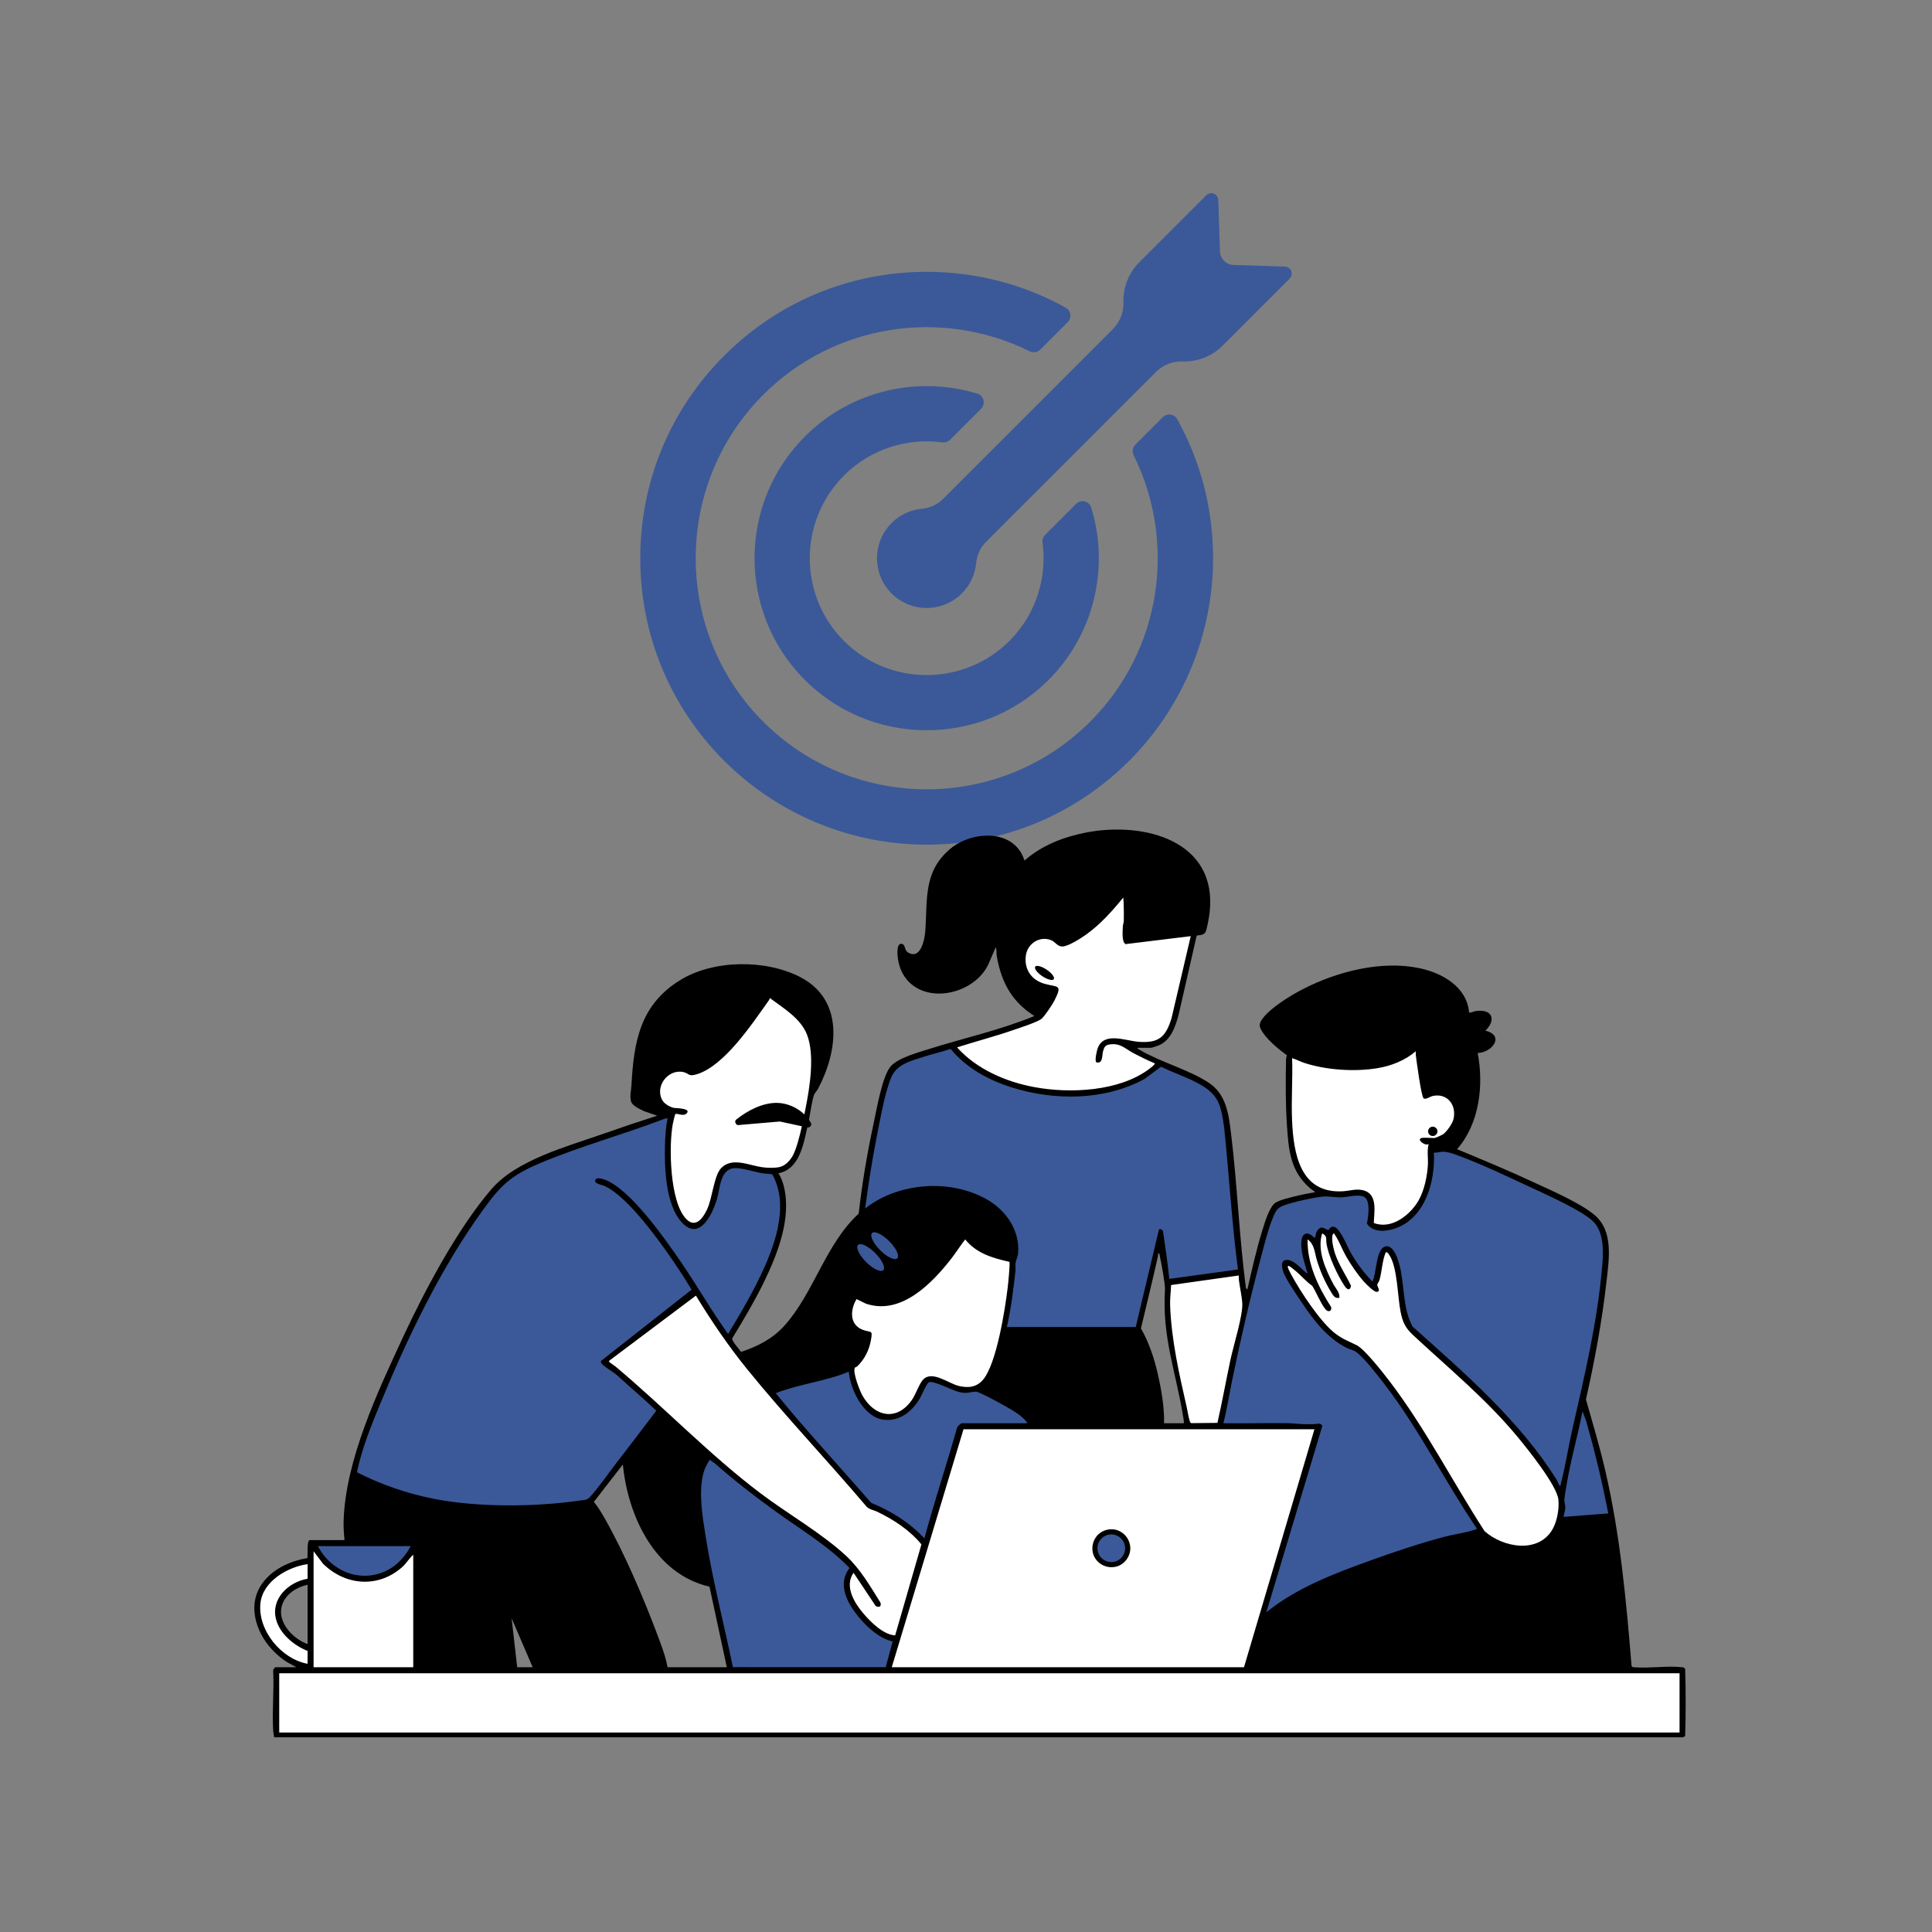 <svg xmlns="http://www.w3.org/2000/svg" xmlns:xlink="http://www.w3.org/1999/xlink" width="500" zoomAndPan="magnify" viewBox="0 0 375 375" height="500" preserveAspectRatio="xMidYMid meet" version="1.0"><rect x="0" y="0" width="375" height="375" fill="#808080" stroke="none"/><defs><clipPath id="38806d0981"><path d="M 124.273 52.656 L 235.59 52.656 L 235.59 163.949 L 124.273 163.949 Z M 124.273 52.656 " clip-rule="nonzero"/></clipPath><clipPath id="ae996bbaaa"><path d="M 170.004 37.5 L 250.723 37.5 L 250.723 118.242 L 170.004 118.242 Z M 170.004 37.5 " clip-rule="nonzero"/></clipPath><clipPath id="46890118b9"><path d="M 49 161 L 327.359 161 L 327.359 337.207 L 49 337.207 Z M 49 161 " clip-rule="nonzero"/></clipPath></defs><g clip-path="url(#38806d0981)"><path fill="#3b5998" d="M 211.594 140.082 C 194.113 157.562 165.676 157.574 148.176 140.117 C 130.828 122.809 130.633 94.559 147.754 77.023 C 161.723 62.707 182.926 59.766 199.871 68.191 C 200.551 68.527 201.371 68.398 201.906 67.863 L 207.25 62.516 C 208.074 61.691 207.887 60.301 206.871 59.734 C 198.703 55.184 189.473 52.762 179.867 52.762 C 165.02 52.762 151.059 58.543 140.559 69.043 C 130.059 79.543 124.273 93.504 124.273 108.355 C 124.273 123.133 130.004 137.035 140.41 147.52 C 150.605 157.785 164.445 163.699 178.914 163.941 C 194.414 164.199 209.008 158.164 219.797 147.039 C 229.855 136.668 235.48 122.727 235.461 108.277 C 235.449 98.699 233.027 89.496 228.488 81.352 C 227.918 80.332 226.531 80.148 225.707 80.973 L 220.359 86.316 C 219.824 86.852 219.695 87.672 220.035 88.352 C 228.375 105.141 225.566 126.109 211.594 140.082 " fill-opacity="1" fill-rule="nonzero"/></g><path fill="#3b5998" d="M 156.23 84.719 C 143.316 97.633 143.199 118.574 155.883 131.637 C 168.754 144.891 190.117 145.148 203.297 132.199 C 212.504 123.148 215.344 110.066 211.812 98.527 C 211.426 97.254 209.82 96.855 208.879 97.797 L 202.855 103.824 C 202.465 104.215 202.281 104.766 202.355 105.312 C 203.254 112.016 201.168 119.051 196.094 124.234 C 187.34 133.172 172.855 133.312 163.941 124.531 C 154.965 115.691 154.922 101.195 163.816 92.301 C 169.016 87.102 176.133 84.957 182.914 85.867 C 183.461 85.941 184.008 85.758 184.398 85.367 L 190.426 79.344 C 191.363 78.406 190.969 76.797 189.703 76.41 C 178.25 72.906 165.273 75.676 156.23 84.719 " fill-opacity="1" fill-rule="nonzero"/><g clip-path="url(#ae996bbaaa)"><path fill="#3b5998" d="M 239.426 51.43 C 237.992 51.383 236.84 50.23 236.793 48.797 L 236.473 38.824 C 236.434 37.629 234.984 37.059 234.141 37.902 L 221.141 50.902 C 219.082 52.961 217.969 55.777 218.062 58.688 C 218.125 60.621 217.383 62.496 216.016 63.867 L 183.012 96.871 C 181.922 97.957 180.48 98.602 178.949 98.746 C 176.793 98.949 174.695 99.879 173.043 101.527 C 172.949 101.625 172.855 101.719 172.762 101.82 C 169.379 105.492 169.383 111.234 172.773 114.902 C 176.516 118.949 182.832 119.039 186.695 115.18 C 188.344 113.531 189.27 111.434 189.477 109.281 C 189.621 107.746 190.262 106.301 191.352 105.211 L 224.355 72.207 C 225.727 70.84 227.602 70.098 229.535 70.16 C 232.445 70.254 235.262 69.141 237.32 67.082 L 250.32 54.082 C 251.164 53.238 250.594 51.789 249.398 51.75 L 239.426 51.43 " fill-opacity="1" fill-rule="nonzero"/></g><path fill="#ffffff" d="M 60.367 299.848 C 60.398 299.727 60.641 299.598 60.785 299.594 C 62.594 299.418 64.863 299.844 66.613 299.59 C 67.781 299.418 67.566 298.102 67.539 297.176 C 67.258 287.574 70.309 279.617 73.961 270.918 C 79.219 258.402 85.227 246.109 93.082 235.012 C 96.168 230.652 98.141 228.309 103.109 226.031 C 110.809 222.496 119.379 220.57 127.113 217.352 C 130.113 216.102 126.688 215.582 125.57 215.137 C 125.207 214.992 123.531 214.164 123.391 213.941 C 123.121 213.512 123.188 210.059 123.23 209.301 C 123.734 200.332 126.465 193.059 135.18 189.398 C 141.898 186.578 155.355 187.352 159.445 194.266 C 161.922 198.449 161.297 204.008 159.449 208.332 C 158.898 209.617 157.762 211.199 157.367 212.422 C 156.113 216.297 156.109 221.414 153.945 225.008 C 152.977 226.609 152.332 226.285 151.02 227.082 C 149.977 227.715 150.945 228.75 151.211 229.516 C 153.086 234.965 150.84 241.621 148.555 246.629 C 146.5 251.137 143.961 255.438 141.406 259.668 C 141.344 260.105 141.578 260.438 141.773 260.793 C 142.09 261.371 143.191 262.879 143.824 262.926 C 144.531 262.977 146.734 262.066 147.473 261.723 C 156.098 257.656 159.047 245.75 164.754 238.652 C 165.5 237.73 167.215 236.332 167.41 235.301 C 167.824 233.082 167.922 230.738 168.277 228.5 C 169.172 222.84 170.344 215.996 172.008 210.551 C 173.137 206.848 174.379 206.359 177.883 205.09 C 184.969 202.527 193.316 201.242 200.148 198.176 C 202.746 197.008 200.344 196.184 199.191 195.207 C 195.469 192.074 194.746 188.547 194.059 183.996 C 193.984 183.504 193.645 182.266 192.957 182.734 C 192.773 182.859 191.566 186.199 191.188 186.879 C 189.523 189.852 186.492 192.008 183.02 192.219 C 178.734 192.48 174.508 189.238 174.926 184.707 C 175.512 184.809 175.688 185.363 176.258 185.625 C 178.922 186.844 180.047 183.074 180.262 181.121 C 180.82 176.047 179.723 171.719 183.023 167.211 C 186.16 162.93 194.723 160.547 197.691 166.027 C 198.012 166.621 198.133 167.711 198.855 167.688 C 199.336 167.668 200.695 166.406 201.219 166.059 C 208.633 161.145 221.664 159.715 229.172 165.059 C 233.859 168.395 235.027 173.93 233.711 179.375 C 233.223 181.402 231.945 180.535 231.531 181.699 C 230.52 186.375 229.57 191.086 228.371 195.715 C 227.547 198.898 226.754 202.379 222.867 202.715 C 222.105 202.781 220.223 202.438 219.781 202.797 C 218.902 203.516 221.406 204.688 221.945 204.969 C 225.785 206.996 230.32 208.359 234.008 210.586 C 238.473 213.281 238.176 220.324 238.621 224.98 C 238.953 228.465 239.289 231.973 239.625 235.48 C 240.07 240.113 240.305 245.434 241.141 249.973 C 241.383 251.293 242.078 252.391 242.676 250.539 C 243.871 246.824 244.516 242.691 245.711 238.898 C 246.098 237.664 246.82 235.27 247.652 234.34 C 248.84 233.008 253.449 232.695 255.223 232.07 C 257.262 231.352 254.785 230.254 254.129 229.648 C 251.918 227.609 251.004 224.191 250.645 221.293 C 249.977 215.828 250.441 210.152 250.293 204.633 C 250.188 204.02 248.422 203.039 247.879 202.547 C 247.242 201.969 245.281 199.746 245.281 198.965 C 245.281 197.934 247.578 196.195 248.406 195.574 C 256.172 189.762 271.023 185.203 279.98 190.289 C 281.871 191.363 283.418 192.832 284.18 194.93 C 284.453 195.688 284.395 197.219 285.391 197.223 C 286.168 197.227 288.012 196.305 288.656 197.324 C 289.34 198.414 287.566 199.621 287.668 200.109 C 287.848 200.941 290.473 200.953 289.152 202.633 C 288.449 203.527 286.379 203.656 286.176 204.328 C 286.008 204.883 286.594 207.156 286.648 207.965 C 286.941 212.375 285.77 218.047 283.145 221.641 C 282.941 221.918 282.59 222.109 282.406 222.402 C 281.812 223.367 282.797 223.73 283.531 224.09 C 288.141 226.344 293.242 228.152 297.934 230.363 C 300.863 231.746 308.16 235.016 309.988 237.316 C 312.551 240.539 311.289 247.227 310.809 251.141 C 309.957 258.051 308.656 264.875 307.148 271.664 C 312.539 288.375 314.672 305.703 316.004 323.184 C 315.965 323.543 316.652 324.277 316.914 324.277 L 326.25 324.277 C 326.27 324.277 326.5 324.508 326.5 324.527 L 326.5 336.363 C 326.5 336.383 326.27 336.613 326.25 336.613 L 53.949 336.613 C 53.93 336.613 53.699 336.383 53.699 336.363 L 53.699 324.527 C 53.699 324.508 53.93 324.277 53.949 324.277 L 57.949 324.277 C 58.051 324.277 58.586 323.855 58.672 323.695 C 58.703 323.137 56.645 322.375 56.148 322.074 C 53.457 320.449 51.25 317.688 50.41 314.641 C 48.734 308.566 53.07 304.965 58.359 303.34 C 58.809 303.203 60.367 303.129 60.367 302.348 C 60.367 301.742 60.25 300.305 60.367 299.848 Z M 230.25 276.715 C 230.371 276.594 230.398 276.328 230.445 276.156 C 229.566 270.633 227.855 265.207 227.137 259.641 C 226.652 255.898 227.07 252.105 226.492 248.445 C 226.281 247.121 225.977 243.434 225.426 242.508 C 224.824 241.496 224.367 242.719 224.164 243.367 C 222.805 247.637 222.328 252.547 220.988 256.867 C 220.727 258.832 222.289 260.926 222.953 262.824 C 224.129 266.188 224.961 270.613 225.285 274.164 C 225.387 275.273 224.82 276.766 226.363 276.922 C 226.949 276.984 229.961 277.004 230.25 276.715 Z M 120.277 283.801 L 114.883 290.832 C 114.695 291.109 114.668 291.512 114.73 291.84 C 114.785 292.156 115.926 293.578 116.199 294.043 C 120.777 301.852 125.461 312.922 128.41 321.516 C 128.746 322.5 128.734 324.242 129.98 324.281 C 133.402 324.066 137.117 324.547 140.5 324.285 C 141.238 324.227 141.703 324.035 141.734 323.211 C 140.406 318.082 139.566 312.816 138.219 307.707 C 137.793 307.016 137.23 307.199 136.609 306.98 C 127.355 303.77 123.254 294.938 121.75 285.824 C 121.668 285.324 121.773 283.648 120.98 283.578 C 120.781 283.562 120.43 283.664 120.277 283.801 Z M 59.324 306.961 C 58.047 307.168 56.043 308.367 55.203 309.355 C 52.277 312.785 54.59 316.926 57.879 319.008 C 58.781 319.578 60.027 320.422 60.379 318.867 C 60.09 315.402 60.73 311.41 60.375 308.012 C 60.309 307.383 60.02 306.852 59.324 306.961 Z M 98.652 312.613 C 98.316 312.715 98.367 313.246 98.383 313.52 C 98.488 315.398 99.094 317.77 99.371 319.707 C 99.547 320.945 99.605 322.215 99.797 323.453 C 100.074 324.523 102.613 324.449 103.398 324.199 C 104.438 323.871 103.586 322.328 103.305 321.609 C 102.188 318.758 100.773 315.98 99.586 313.156 C 99.414 312.77 99.102 312.484 98.652 312.613 Z M 98.652 312.613 " fill-opacity="1" fill-rule="nonzero"/><path fill="#3b5998" d="M 173.586 318.277 C 173.902 318.527 172.301 323.145 172.102 323.871 L 141.914 323.938 C 140.398 316.324 138.492 308.777 137.121 301.133 C 136.305 296.559 134.852 289.398 136.445 285.047 C 136.621 284.578 137.312 282.906 137.82 282.914 C 138.219 282.922 141.84 286.223 142.496 286.754 C 147.824 291.094 153.551 294.789 159.066 298.863 C 160.809 300.148 162.648 301.477 164.191 302.996 C 164.48 303.281 165.258 303.984 165.258 304.348 C 165.258 304.496 164.594 305.523 164.457 305.887 C 163.074 309.605 167.203 314.477 170.008 316.602 C 171.004 317.359 172.32 318.172 173.586 318.277 Z M 61.367 299.762 C 61.355 300.68 62.133 301.664 62.707 302.344 C 67.129 307.613 74.684 307.453 78.949 302.086 C 79.195 301.777 80.363 300.047 80.047 299.762 Z M 134.648 250.078 C 131.324 245.227 128.188 240.176 124.32 235.727 C 121.918 232.965 119.793 230.93 116.395 229.473 C 116.133 229.359 115.988 229.488 116.062 229.062 C 116.758 229.031 117.418 229.379 118.008 229.699 C 122.125 231.934 126.211 237.312 128.969 241.082 C 133.258 246.949 136.93 253.246 141.008 259.254 L 141.656 259.074 C 143.055 256.84 144.422 254.574 145.664 252.242 C 149.012 245.969 153.496 236.785 151.129 229.598 C 150.988 229.18 150.316 227.703 149.969 227.586 C 149.469 227.422 148.555 227.473 148.012 227.375 C 146.223 227.062 142.887 225.918 141.289 226.691 C 139.531 227.539 139.359 230.715 138.859 232.434 C 138.082 235.105 135.781 240.648 132.484 236.902 C 129.5 233.504 129.113 224.996 129.402 220.641 C 129.492 219.293 129.902 217.895 130.07 216.555 C 129.906 216.395 128.012 217.098 127.648 217.219 C 119.84 219.852 110.715 222.676 103.277 226.031 C 97.91 228.449 95.852 231.152 92.582 235.844 C 85.227 246.398 79.516 257.969 74.512 269.801 C 72.758 273.949 70.762 278.551 69.586 282.883 C 69.434 283.445 68.871 285.273 68.879 285.684 C 68.891 286.18 70.613 286.898 71.094 287.121 C 83.191 292.754 96.906 293.105 109.98 291.93 C 111.277 291.586 112.832 291.688 114.109 291.391 C 114.316 291.344 114.5 291.246 114.633 291.082 L 127.477 274.41 C 127.586 274.242 127.742 274.031 127.734 273.828 C 127.73 273.551 126.539 272.449 126.238 272.164 C 124.41 270.418 122.246 268.559 120.312 266.918 C 119.395 266.137 118.148 265.359 117.312 264.578 C 117.195 264.469 117.027 264.375 117.07 264.176 L 134.754 250.492 Z M 194.047 271.887 C 193.25 271.457 190.004 269.715 189.371 269.758 C 188.148 269.836 187.801 270.184 186.391 269.875 C 184.73 269.508 182.656 268.102 181.164 267.926 C 179.266 267.695 178.82 270.215 177.996 271.57 C 176.684 273.734 174.359 275.539 171.688 275.234 C 167.891 274.805 165.246 269.352 165.086 265.914 C 164.941 265.742 162.574 266.734 162.121 266.867 C 160.438 267.371 150.895 269.426 150.32 270.246 C 150.203 270.414 150.234 270.586 150.316 270.758 C 155.09 276.461 160.062 282.02 165.008 287.586 C 166.047 288.758 167.758 291.172 168.914 292.016 C 169.805 292.668 171.922 293.348 173.078 294.023 C 174.277 294.727 175.957 295.867 177.008 296.766 C 177.438 297.133 179 298.93 179.344 298.938 C 179.574 298.945 179.648 298.844 179.727 298.645 L 186.258 276.996 C 186.332 276.898 186.758 276.605 186.848 276.586 L 199.77 276.586 C 199.777 276.402 199.793 276.219 199.734 276.039 C 199.324 274.715 195.348 272.586 194.047 271.887 Z M 307.488 273.082 L 306.992 273.082 C 306.031 278.148 304.523 283.129 303.703 288.223 C 303.441 289.871 303.504 290.777 303.504 292.344 C 303.504 292.754 303.012 294.633 303.156 294.762 L 312.496 294.094 C 311.379 286.965 309.391 280.023 307.488 273.082 Z M 240.609 246.465 L 239.453 236.152 C 239.285 232.926 238.922 229.688 238.621 226.48 C 238.277 222.805 238.18 215.031 235.875 212.219 C 234.309 210.301 229.457 208.352 227.066 207.352 C 226.676 207.191 225.688 206.699 225.363 206.703 C 224.793 206.707 224.602 207.238 224.195 207.547 C 214.129 215.281 194.809 213.602 185.926 204.637 C 185.59 204.297 184.996 203.234 184.523 203.223 C 181.559 204.227 178.117 204.809 175.309 206.184 C 172.812 207.41 172.48 209.16 171.801 211.684 C 170.891 215.066 170.129 218.898 169.469 222.355 C 168.676 226.504 168.047 230.695 167.59 234.898 C 167.832 234.918 168.023 234.914 168.25 234.812 C 168.715 234.602 169.633 233.766 170.203 233.43 C 176.348 229.828 185.09 229.527 191.32 233.094 C 194.816 235.098 197.672 238.93 197.27 243.152 C 197.207 243.801 196.852 244.32 196.777 244.828 C 196.695 245.352 196.824 245.953 196.77 246.488 C 196.383 250.32 195.75 254.117 195.102 257.91 L 220.531 257.91 L 224.949 239.066 L 225.449 239.066 L 226.617 248.152 L 226.891 248.555 L 240.352 246.715 Z M 309.805 257.473 C 310.477 253.125 311.059 248.707 311.324 244.316 C 311.656 238.801 310.781 237.219 306.105 234.535 C 303.367 232.965 300.301 231.531 297.434 230.199 C 292.887 228.086 287.477 225.488 282.812 223.809 C 282.023 223.527 281.074 223.254 280.234 223.219 C 279.441 223.184 278.762 223.465 277.977 223.391 C 278.09 227.996 277.305 233.027 273.723 236.23 C 271.676 238.062 268.324 239.527 265.836 237.703 C 265.738 236.398 266.402 233.09 265.301 232.148 C 264.285 231.285 261.496 232.012 260.227 232.07 C 259.02 232.125 257.93 231.812 256.734 231.914 C 254.812 232.078 251.641 232.867 249.758 233.445 C 248.246 233.91 247.73 234.039 247.008 235.527 C 245.613 238.391 244.668 243.023 243.84 246.199 C 241.227 256.234 239.043 266.391 237.121 276.586 L 255.891 276.621 L 256.141 277 L 245.293 313.602 C 245.562 313.652 245.676 313.582 245.883 313.445 C 246.598 312.965 247.324 312.176 248.074 311.633 C 252.227 308.637 257.969 306.309 262.758 304.473 C 270.605 301.465 278.352 299.184 286.52 297.211 C 287.059 297.082 287.113 297.039 286.891 296.434 C 280.73 287.168 275.684 277.086 268.875 268.262 C 267.559 266.559 265.043 263.273 263.387 262.078 C 262.406 261.367 260.785 260.879 259.578 260.047 C 256.035 257.602 251.914 251.449 249.824 247.625 C 249.52 247.074 248.758 245.41 249.457 244.98 C 250.543 244.32 252.828 247.156 253.707 247.746 C 253.859 247.844 254.191 248.012 254.297 247.902 C 254.449 247.75 253.32 244.359 253.207 243.742 C 253.027 242.789 252.684 241.047 253.223 240.242 C 254.125 238.887 254.984 241.238 255.465 240.734 C 255.754 240.426 255.496 239.113 256.52 238.688 C 256.977 238.496 257.348 239.125 257.879 239.074 C 258.324 239.031 258.445 238.297 259.133 238.648 C 259.969 239.074 261.23 242.215 261.773 243.184 C 262.727 244.891 264.359 247.355 265.715 248.746 C 265.977 249.012 266.277 249.238 266.645 248.996 C 267.137 248.668 267.504 245.211 267.719 244.398 C 267.961 243.477 268.715 241.398 269.918 242.621 C 272.402 245.141 271.746 253.137 273.227 256.574 C 274.004 258.387 277.41 260.73 278.98 262.156 C 286.098 268.617 293.207 275.484 298.887 283.27 C 300.227 285.109 301.73 287.078 302.645 289.156 C 302.734 289.355 302.977 289.234 303.156 289.258 C 304.941 278.57 308.148 268.195 309.805 257.473 Z M 215.707 297.324 C 213.945 297.324 212.516 298.75 212.516 300.516 C 212.516 302.277 213.945 303.703 215.707 303.703 C 217.469 303.703 218.898 302.277 218.898 300.516 C 218.898 298.75 217.469 297.324 215.707 297.324 Z M 176.84 246.031 L 170.992 237.656 L 165.07 241.48 L 168.031 247.766 Z M 176.84 246.031 " fill-opacity="1" fill-rule="nonzero"/><g clip-path="url(#46890118b9)"><path fill="#000000" d="M 277.191 219.594 C 277.191 219.094 277.598 218.688 278.098 218.688 C 278.602 218.688 279.008 219.094 279.008 219.594 C 279.008 220.094 278.602 220.5 278.098 220.5 C 277.598 220.5 277.191 220.094 277.191 219.594 Z M 203.156 188.211 C 202.16 187.543 201.164 187.285 200.93 187.633 C 200.695 187.984 201.312 188.809 202.309 189.477 C 203.305 190.145 204.305 190.402 204.539 190.051 C 204.773 189.699 204.152 188.875 203.156 188.211 Z M 219.398 300.516 C 219.375 302.246 218.141 303.824 216.41 304.137 C 214.891 304.41 213.332 303.734 212.535 302.402 C 211.734 301.062 211.895 299.348 212.875 298.152 C 213.844 296.969 215.551 296.508 216.984 297.051 C 218.43 297.602 219.375 298.969 219.398 300.516 Z M 218.398 300.516 C 218.379 299.223 217.465 298.102 216.184 297.863 C 215.098 297.66 213.965 298.184 213.398 299.133 C 212.828 300.086 212.906 301.336 213.609 302.203 C 214.332 303.094 215.559 303.43 216.641 303.039 C 217.699 302.656 218.383 301.625 218.398 300.516 Z M 327.086 336.949 L 326.383 337.414 L 53.945 337.453 C 53.789 337.438 53.273 337.34 53.223 337.258 C 53.184 337.199 53.035 336.078 53.023 335.871 C 52.793 332.117 53.219 328.133 53.023 324.352 C 52.945 324.137 53.32 323.609 53.449 323.609 L 57.535 323.609 L 55.648 322.578 C 52.914 320.777 50.707 318.125 49.781 314.938 C 47.754 307.973 53.426 303.434 59.688 302.418 C 59.73 301.93 59.547 298.93 60.117 298.93 L 66.871 298.93 C 66.746 297.676 66.656 296.438 66.695 295.172 C 67.07 283.438 73.262 270.203 78.18 259.629 C 82.453 250.441 88.809 238.465 95.387 230.816 C 100.289 225.117 110.109 222.535 117.145 220.055 C 120.598 218.836 124.086 217.668 127.566 216.555 L 125.023 215.684 C 124.215 215.262 122.695 214.672 122.473 213.73 C 122.219 212.648 122.512 211.648 122.566 210.637 C 123.027 202.129 124.262 195.023 132.02 190.242 C 138.469 186.266 148.547 186.184 155.258 189.617 C 163.895 194.043 162.684 203.949 158.781 211.332 C 158.578 211.719 158.109 212.188 157.992 212.547 C 157.57 213.832 157.328 215.754 157.02 217.348 C 157.148 217.531 157.27 217.719 157.375 217.91 C 157.645 218.395 157.215 218.922 156.699 218.832 C 155.91 222.332 155.102 226.961 151.082 227.73 C 151.605 228.461 151.961 229.504 152.172 230.387 C 153.637 236.559 150.898 243.477 148.223 248.965 C 146.414 252.664 144.289 256.23 142.141 259.738 C 141.961 260.273 143.508 261.879 143.844 262.402 C 147.043 261.344 149.965 259.863 152.246 257.324 C 157.988 250.938 160.215 241.504 166.672 235.562 C 167.34 229.555 168.371 223.594 169.641 217.688 C 170.215 215.016 171.223 209.18 172.758 207.133 C 174.051 205.406 178.18 204.289 180.262 203.633 C 187.09 201.477 194.133 199.949 200.77 197.211 L 199.355 196.211 C 195.816 193.465 194.176 189.797 193.449 185.441 C 193.367 184.934 193.508 184.387 193.266 183.875 L 191.832 187.191 C 188.836 193.523 178.012 195.406 174.895 188.32 C 174.383 187.16 173.953 184.902 174.332 183.699 C 174.555 183.008 175.297 183.023 175.551 183.664 C 175.832 184.371 175.746 184.707 176.641 185.074 C 178.727 185.934 179.461 182.371 179.578 180.938 C 180.078 174.746 179.09 169.281 184.426 164.777 C 188.66 161.203 196.914 160.801 198.852 167.031 C 202.227 164.066 206.52 162.41 210.906 161.574 C 222.07 159.441 236.359 163.148 234.789 177.121 C 234.711 177.824 234.266 180.5 233.961 180.961 C 233.477 181.699 232.359 181.453 232.27 181.633 L 228.738 197.082 C 228.105 199.348 227.25 201.922 224.898 202.914 C 224.633 203.027 223.562 203.383 223.367 203.383 L 220.781 203.383 C 220.797 203.59 221.016 203.66 221.168 203.75 C 225.301 206.184 230.531 207.527 234.508 210.082 C 237.988 212.324 238.469 216.113 238.941 219.988 C 240.148 229.848 240.504 239.777 241.789 249.66 C 241.82 249.914 241.805 250.168 242.125 250.238 C 243.004 246.395 243.871 242.5 245.043 238.734 C 245.488 237.301 246.277 234.625 247.348 233.617 C 248.066 232.941 250.695 232.371 251.758 232.109 C 252.918 231.82 254.121 231.598 255.297 231.395 L 254.297 230.648 C 250.453 227.336 250.121 223.25 249.797 218.473 C 249.512 214.254 249.531 209.875 249.621 205.625 C 249.625 205.336 249.723 205.09 249.773 204.816 C 248.055 203.562 245.574 201.555 244.652 199.605 C 244.309 198.871 244.652 198.262 245.125 197.629 C 246.699 195.535 250.605 193.16 252.961 191.957 C 259.582 188.566 268.113 186.367 275.512 187.922 C 279.957 188.855 284.746 191.559 285.148 196.547 C 285.648 196.559 286.094 196.285 286.578 196.227 C 289.727 195.848 290.426 198.004 288.316 200.047 C 292.172 201.012 289.59 204.32 286.816 204.387 C 288.031 210.66 287.145 218.141 282.812 223.059 C 287.711 225.086 292.625 227.129 297.434 229.363 C 300.855 230.953 306.84 233.523 309.578 235.895 C 313.219 239.043 312.293 244.527 311.812 248.805 C 310.945 256.492 309.516 264.113 307.832 271.645 C 309.137 276.219 310.504 280.781 311.578 285.418 C 314.469 297.883 315.645 310.59 316.684 323.336 C 316.773 323.613 316.988 323.598 317.238 323.617 C 320.148 323.855 323.574 323.289 326.426 323.602 C 326.719 323.633 326.922 323.668 327.086 323.941 C 327.223 328.25 327.223 332.641 327.086 336.949 Z M 307.16 273.918 C 306.234 278.758 304.828 283.523 304.039 288.391 C 303.906 289.211 303.672 290.391 303.645 291.18 C 303.629 291.656 303.855 292.094 303.828 292.676 C 303.797 293.211 303.559 293.879 303.488 294.426 L 312.16 293.758 C 311.012 287.75 309.57 281.805 307.91 275.918 Z M 260.551 231.23 C 262.059 231.156 263.445 230.586 264.969 231.148 C 267.406 232.055 266.707 235.332 266.656 237.379 C 270.09 238.711 273.703 235.852 275.34 233.012 C 276.434 231.105 277.02 228.344 277.152 226.152 C 277.23 224.812 276.941 223.34 277.309 222.059 C 276.586 222.504 274.93 221.168 275.891 220.891 C 276.297 220.773 277.82 220.891 278.395 220.891 C 278.645 220.891 279.867 220.32 280.137 220.133 C 280.828 219.641 281.906 218.09 282.109 217.27 C 282.785 214.559 280.973 212.094 278.07 212.734 C 277.621 212.832 276.727 213.477 276.328 213.199 C 275.863 212.867 274.941 205.895 274.805 204.801 C 274.777 204.555 274.824 204.297 274.809 204.051 C 272.707 205.836 270.055 206.887 267.34 207.336 C 262.941 208.062 257.512 207.707 253.258 206.34 C 252.426 206.07 251.629 205.652 250.797 205.383 C 250.938 209.379 250.613 213.496 250.789 217.48 C 251.074 223.938 252.367 231.648 260.551 231.23 Z M 239.168 267.875 C 238.59 270.672 238.164 273.492 237.457 276.25 C 241.652 276.312 245.859 276.176 250.055 276.242 C 250.988 276.258 252.094 276.406 253.039 276.426 C 254.035 276.449 255.066 276.465 256.055 276.324 C 256.34 276.367 256.621 276.523 256.645 276.84 L 245.797 312.938 C 251.559 308.273 258.82 305.473 265.762 302.973 C 270.414 301.293 275.367 299.625 280.145 298.344 C 282.07 297.828 284.418 297.516 286.23 296.926 C 286.402 296.871 286.535 296.855 286.645 296.68 C 280.375 287.426 275.395 277.289 268.543 268.426 C 267.309 266.832 264.75 263.516 263.223 262.41 C 262.668 262.012 261.934 261.914 261.352 261.609 C 257.531 259.625 255 256.297 252.66 252.793 C 251.766 251.457 249.523 248.203 249.082 246.867 C 248.852 246.168 248.492 244.754 249.547 244.57 C 251.078 244.305 252.645 246.445 253.797 247.238 C 253.273 245.184 252.316 242.816 252.637 240.66 C 252.867 239.125 254.043 239.129 254.969 240.129 C 255.391 240.582 255.309 239.516 255.559 239.078 C 256.465 237.5 257.262 238.746 257.875 238.742 C 257.938 238.742 258.148 238.027 258.859 238.105 C 260.066 238.238 261.512 241.965 262.105 243.016 C 263.25 245.047 264.734 247.105 266.387 248.738 C 267.207 247.324 267.012 242.121 269.066 241.902 C 270.488 241.75 271.293 244.273 271.594 245.367 C 272.691 249.375 272.18 253.816 274.164 257.469 C 284.141 266.398 294.969 275.73 302.129 287.199 C 302.367 287.586 302.504 288.043 302.738 288.426 C 302.977 288.273 302.938 288.07 302.996 287.848 C 303.867 284.418 304.414 280.84 305.203 277.379 C 307.613 266.793 310.066 256.555 310.996 245.656 C 311.227 242.926 311.344 239.199 309.273 237.117 C 307.16 235 300.227 231.914 297.266 230.531 C 292.723 228.41 287.312 225.836 282.645 224.145 C 281.93 223.883 280.988 223.574 280.23 223.547 C 279.559 223.523 278.98 223.789 278.309 223.727 C 278.621 229.266 276.645 236.363 270.895 238.406 C 269.078 239.051 266.5 239.328 265.312 237.492 C 265.578 236.254 266.047 233.223 264.891 232.391 C 263.914 231.691 261.602 232.352 260.391 232.406 C 259.195 232.457 258.02 232.152 256.898 232.246 C 254.957 232.414 251.121 233.301 249.258 233.941 C 247.777 234.449 247.504 235.277 246.957 236.645 C 246.012 239.008 245.336 241.883 244.672 244.363 C 242.602 252.121 240.793 260.012 239.168 267.875 Z M 258.398 253.738 C 258.48 254.645 257.738 254.734 257.223 254.07 C 256.281 252.859 255.535 250.91 254.707 249.582 C 253.547 248.766 252.605 247.656 251.543 246.738 C 251.312 246.539 250.41 245.797 250.211 245.738 C 249.977 245.668 249.918 245.746 249.973 245.977 C 250.059 246.352 250.406 246.988 250.602 247.352 C 252.371 250.641 256.258 256.582 259.148 258.812 C 260.613 259.945 261.801 260.332 263.348 261.113 C 264.914 261.906 268.5 266.508 269.711 268.094 C 276.641 277.188 281.938 287.59 288.145 297.184 C 291.727 300.402 298.668 301.648 301.391 296.75 C 302.246 295.215 302.68 292.766 302.473 291.023 C 302.148 288.281 296.598 281.367 294.648 279.004 C 288.508 271.566 281.297 265.68 274.305 259.164 C 272.758 257.723 272.277 256.691 271.852 254.613 C 271.246 251.652 271.266 245.871 269.613 243.512 C 269.453 243.281 269.309 243.012 268.973 243.07 C 268.266 244.785 268.254 246.676 267.762 248.445 C 267.668 248.781 267.371 249.102 267.324 249.359 C 267.266 249.684 268.145 250.676 267.219 250.75 C 266.676 250.793 265.129 249.203 264.715 248.742 C 263.52 247.406 262.156 245.414 261.273 243.848 C 260.504 242.492 259.965 240.984 259.109 239.672 C 258.992 239.488 258.879 239.273 258.715 239.566 C 258.312 240.289 258.855 242.5 259.129 243.32 C 259.867 245.52 261.234 247.477 262.227 249.555 C 262.066 250.59 261.469 250.336 260.996 249.629 C 259.617 247.57 257.824 243.746 257.465 241.32 C 257.34 240.473 257.684 239.93 256.633 239.398 C 255.605 242.652 257.262 246.316 258.77 249.184 C 259.23 250.059 260.086 250.852 259.969 251.906 C 259.023 252.121 258.656 251.262 258.23 250.559 C 257.121 248.746 256.195 246.566 255.586 244.535 C 255.168 243.148 255.156 241.504 253.801 240.566 C 253.691 245.309 255.891 249.844 258.398 253.738 Z M 142.254 323.594 L 171.918 323.605 L 173.258 318.605 C 170.891 318.094 168.656 316.145 167.09 314.352 C 164.746 311.672 162.289 307.695 164.898 304.348 C 160.66 299.961 155.277 296.805 150.359 293.23 C 146.387 290.348 142.492 287.355 138.82 284.09 L 137.738 283.336 C 137.234 284.164 136.773 285.012 136.523 285.957 C 135.559 289.66 136.355 294.371 136.953 298.133 C 138.301 306.656 140.508 315.148 142.254 323.594 Z M 137.711 307.965 C 127.09 305.531 121.867 294.242 120.898 284.254 L 115.266 291.512 C 116.109 292.516 116.777 293.672 117.426 294.812 C 121.258 301.562 124.961 310.266 127.695 317.562 C 128.422 319.508 129.211 321.566 129.57 323.609 L 141.074 323.609 Z M 173.09 323.609 L 241.457 323.609 L 255.133 277.418 L 187.016 277.418 Z M 226.121 250.324 C 226.184 249.289 225.395 245.043 225.117 243.82 C 225.062 243.582 225.121 243.305 224.785 243.234 C 224.809 243.523 224.773 243.797 224.707 244.078 C 223.668 248.672 222.547 253.254 221.457 257.836 C 222.996 260.551 224.004 263.535 224.703 266.578 C 225.422 269.711 226 273.035 225.949 276.25 L 229.785 276.25 C 229.809 276.012 229.781 275.781 229.742 275.543 C 228.375 266.609 225.527 259.805 226.121 250.324 Z M 240.457 247.57 L 227.305 249.426 C 227.273 250.746 227.07 251.992 227.117 253.324 C 227.355 260.055 228.879 266.688 230.367 273.254 C 230.535 274.004 230.723 275.34 230.984 275.973 C 231.035 276.098 231.074 276.199 231.223 276.23 L 236.301 276.18 C 237.227 272.125 237.969 267.969 238.84 263.879 C 239.406 261.215 241.262 255.324 241.125 252.988 C 241.047 251.59 240.648 249.906 240.473 248.473 C 240.438 248.172 240.457 247.871 240.457 247.57 Z M 185.766 203.297 C 189.559 207.527 195.207 209.969 200.738 211.004 C 207.645 212.297 217.289 211.863 223.102 207.453 C 223.285 207.316 224.309 206.551 224.117 206.387 C 222.723 205.801 221.336 205.121 220 204.414 C 218.34 203.531 217.477 202.414 215.371 202.723 C 214.555 202.844 214.32 203.246 214.121 203.977 C 213.859 204.922 214.121 206.426 212.879 206.227 C 212.367 206.141 212.895 203.945 213.031 203.551 C 214.199 200.152 218.418 202.027 221.031 202.215 C 225 202.504 226.301 201.219 227.406 197.582 L 231.121 181.707 L 218.488 183.25 C 217.684 182.863 217.918 180.648 217.945 179.785 C 217.953 179.469 218.113 179.156 218.121 178.793 C 218.152 177.27 218.148 175.719 218.031 174.203 C 215.863 176.867 213.57 179.434 210.762 181.438 C 209.785 182.133 207.336 183.711 206.191 183.711 C 205.211 183.715 204.879 182.848 204.059 182.504 C 201.836 181.582 199.426 183.133 199.117 185.469 C 198.754 188.16 200.215 190.246 202.773 190.961 C 205.301 191.664 206.281 191.004 204.672 194.191 C 204.277 194.977 202.805 197.168 202.195 197.719 C 201.457 198.379 197.754 199.562 196.598 199.961 C 193.027 201.195 189.359 202.145 185.766 203.297 Z M 167.922 234.562 C 174.297 229.559 184.148 228.785 191.27 232.645 C 195.145 234.738 198.031 238.738 197.605 243.32 C 197.543 243.973 197.188 244.586 197.113 245.164 C 197.051 245.656 197.156 246.176 197.105 246.656 C 196.703 250.312 196.238 253.988 195.434 257.574 L 220.449 257.574 L 224.949 238.645 C 225.305 238.434 225.617 238.684 225.746 239.023 C 226.156 242.09 226.68 245.16 226.953 248.238 L 240.289 246.402 C 239.074 237.223 238.566 228.012 237.605 218.824 C 236.938 214.082 236.422 212.234 232.066 210.023 C 229.898 208.918 227.551 208.121 225.363 207.051 L 222.102 209.457 C 214.375 213.629 204.75 213.672 196.473 211.098 C 191.945 209.688 187.543 207.305 184.52 203.594 C 182.746 204.188 180.906 204.59 179.133 205.172 C 176.664 205.98 174.031 206.574 172.965 209.172 C 171.676 212.305 170.82 217.426 170.137 220.852 C 169.23 225.395 168.543 229.973 167.922 234.562 Z M 172.586 240.906 C 171.234 239.555 169.742 238.852 169.262 239.332 C 168.777 239.816 169.48 241.309 170.836 242.66 C 172.188 244.016 173.676 244.719 174.16 244.234 C 174.645 243.75 173.941 242.262 172.586 240.906 Z M 168.113 244.961 C 169.469 246.312 170.957 247.016 171.441 246.531 C 171.926 246.051 171.219 244.559 169.867 243.207 C 168.512 241.852 167.023 241.148 166.539 241.633 C 166.055 242.117 166.762 243.605 168.113 244.961 Z M 167.586 258.16 C 169.094 258.688 169.414 258.07 169.047 260.117 C 168.699 262.066 167.836 263.797 166.426 265.172 C 166.281 265.312 165.992 265.387 165.953 265.441 C 165.406 266.223 166.891 269.977 167.391 270.863 C 169.742 275.035 174.09 275.906 176.992 271.734 C 177.758 270.637 178.422 268.562 179.191 267.762 C 180.938 265.949 184.125 268.535 186.09 269.008 C 187.945 269.453 189.59 269.277 190.852 267.75 C 193.438 264.629 195.082 254.176 195.586 249.973 C 195.668 249.285 196.098 245.18 195.918 244.922 C 192.664 244.184 189.508 243.277 187.348 240.57 C 186.434 241.727 185.66 242.98 184.762 244.148 C 180.977 249.047 174.91 255.375 168.051 253.031 L 166.254 252.152 C 164.98 254.289 164.848 257.211 167.586 258.16 Z M 150.578 270.418 C 152.102 272.289 153.668 274.168 155.25 276 C 159.809 281.27 164.504 286.43 169.082 291.684 C 172.945 293.277 176.582 295.527 179.426 298.598 C 181.355 291.406 183.734 284.332 185.754 277.16 C 185.781 276.883 186.504 276.25 186.68 276.25 L 199.438 276.25 C 198.727 275.148 197.531 274.375 196.422 273.68 C 195.488 273.094 190.059 270.082 189.398 270.117 C 188.125 270.184 187.75 270.551 186.223 270.207 C 184.895 269.91 181.328 267.984 180.375 268.273 C 179.863 268.43 178.992 270.637 178.656 271.227 C 177.164 273.855 174.746 275.941 171.523 275.57 C 167.676 275.125 165.027 269.723 164.754 266.246 C 160.207 268.133 155.172 268.609 150.578 270.418 Z M 135.074 251.48 L 118.309 264.074 C 118.137 264.25 118.164 264.273 118.336 264.418 C 118.66 264.691 119.145 264.969 119.48 265.246 C 129.023 273.246 137.637 282.305 147.59 289.828 C 152.898 293.84 159.445 297.547 164.258 302.012 C 167.012 304.566 168.902 307.898 170.891 311.055 C 171.152 311.836 170.602 312.094 169.969 311.723 L 165.672 305.27 C 163.828 307.914 165.863 311.184 167.668 313.273 C 169.129 314.961 171.461 317.273 173.75 317.43 L 178.848 299.77 C 176.605 297.008 173.398 294.914 170.203 293.395 C 169.531 293.078 168.738 293.012 168.184 292.414 C 160.59 283.465 152.48 274.938 145.078 265.828 C 141.395 261.297 138.117 256.465 135.074 251.48 Z M 128.594 213.613 C 128.973 214.258 130.098 214.926 130.832 215.043 C 131.219 215.105 134.316 215.109 133.238 216.141 C 132.598 216.75 131.402 216.016 131.086 216.238 C 131.012 216.289 130.668 217.754 130.617 218.02 C 129.766 222.312 129.973 233.391 133.238 236.648 C 135.074 238.484 136.512 236.324 137.273 234.68 C 138.27 232.523 138.582 228.172 139.984 226.719 C 142.082 224.551 145.348 226.18 147.844 226.543 C 148.895 226.699 150.262 226.742 151.297 226.527 C 152.445 226.285 153.434 225.184 153.945 224.176 C 154.605 222.875 155.18 220.68 155.641 218.605 C 154.973 218.461 154.305 218.316 153.637 218.172 L 151.914 217.801 C 151.742 217.766 151.57 217.734 151.398 217.691 C 151.387 217.688 151.387 217.688 151.379 217.684 C 150.629 217.75 149.879 217.812 149.129 217.875 C 147.203 218.043 145.277 218.207 143.352 218.371 C 143.039 218.395 142.852 218.219 142.785 217.992 C 142.652 217.781 142.648 217.512 142.91 217.301 C 145.074 215.578 147.957 214.047 150.781 214.066 C 152.691 214.082 154.699 214.93 156.125 216.301 C 156.211 215.863 156.293 215.449 156.367 215.09 C 157.184 211.008 158.16 204.809 156.664 200.883 C 155.438 197.656 152.043 195.68 149.414 193.711 C 149.398 193.988 149.203 194.215 149.051 194.43 C 145.914 198.824 140.605 206.852 135.277 208.508 C 133.566 209.039 133.773 208.332 132.621 208.086 C 129.633 207.445 127.016 210.938 128.594 213.613 Z M 151.359 217.684 C 151.262 217.66 151.285 217.68 151.359 217.684 Z M 69.277 285.762 C 73.848 288.105 78.957 289.871 84.008 290.879 C 92.738 292.621 103.832 292.52 112.629 291.242 C 113.441 291.125 113.918 291.199 114.48 290.594 C 116.25 288.691 118.156 285.867 119.801 283.742 C 120.387 282.98 121 282.199 121.566 281.461 C 123.516 278.93 125.434 276.367 127.379 273.832 C 125.121 271.59 122.645 269.586 120.312 267.418 C 119.387 266.457 117.812 265.68 116.906 264.82 C 116.715 264.641 116.527 264.387 116.684 264.133 L 134.238 250.324 C 132.676 247.738 130.973 245.152 129.207 242.68 C 126.566 238.984 121.422 232.082 117.348 230.195 C 116.805 229.945 115.035 229.754 115.637 228.883 C 115.918 228.477 117 228.84 117.395 228.98 C 122.32 230.766 129.129 240.523 132.141 244.914 C 135.301 249.516 138.059 254.391 141.324 258.91 C 143.82 254.797 146.297 250.582 148.277 246.184 C 150.734 240.723 153.051 233.523 149.883 227.926 C 149.242 227.809 148.469 227.82 147.848 227.711 C 146.324 227.441 144.473 226.805 142.973 226.734 C 139.754 226.586 139.832 230.457 139.16 232.73 C 138.27 235.738 135.719 241.105 132.234 237.152 C 129.16 233.668 128.957 226.527 129.07 222.145 C 129.117 220.395 129.25 218.781 129.57 217.055 L 129.059 217.129 C 121.074 220.191 112.594 222.492 104.727 225.812 C 99.199 228.141 97.207 230.059 93.746 234.844 C 85.582 246.129 79.281 259.234 73.961 272.086 C 72.121 276.531 70.27 281.035 69.277 285.762 Z M 99.305 314.102 L 100.387 323.609 L 103.391 323.609 Z M 61.703 300.098 C 64.379 305.25 70.508 307.516 75.695 304.504 C 77.355 303.539 78.855 301.801 79.711 300.098 Z M 60.867 323.609 L 80.211 323.609 L 80.211 301.766 C 79.398 302.492 78.871 303.457 78.047 304.188 C 73.398 308.301 67.027 307.785 62.699 303.516 L 60.867 301.098 Z M 59.703 322.941 L 59.703 320.441 C 57.09 319.418 54.316 317.133 53.578 314.309 C 52.531 310.293 56.023 307.062 59.703 306.434 L 59.703 303.598 C 55.824 304.137 50.984 306.934 50.547 311.203 C 50.012 316.441 54.59 322.016 59.703 322.941 Z M 56.035 316.52 C 56.934 317.598 58.355 318.664 59.703 319.105 L 59.703 307.602 C 55.258 308.57 52.781 312.605 56.035 316.52 Z M 326 324.777 L 54.199 324.777 L 54.199 336.281 L 326 336.281 Z M 326 324.777 " fill-opacity="1" fill-rule="nonzero"/></g></svg>